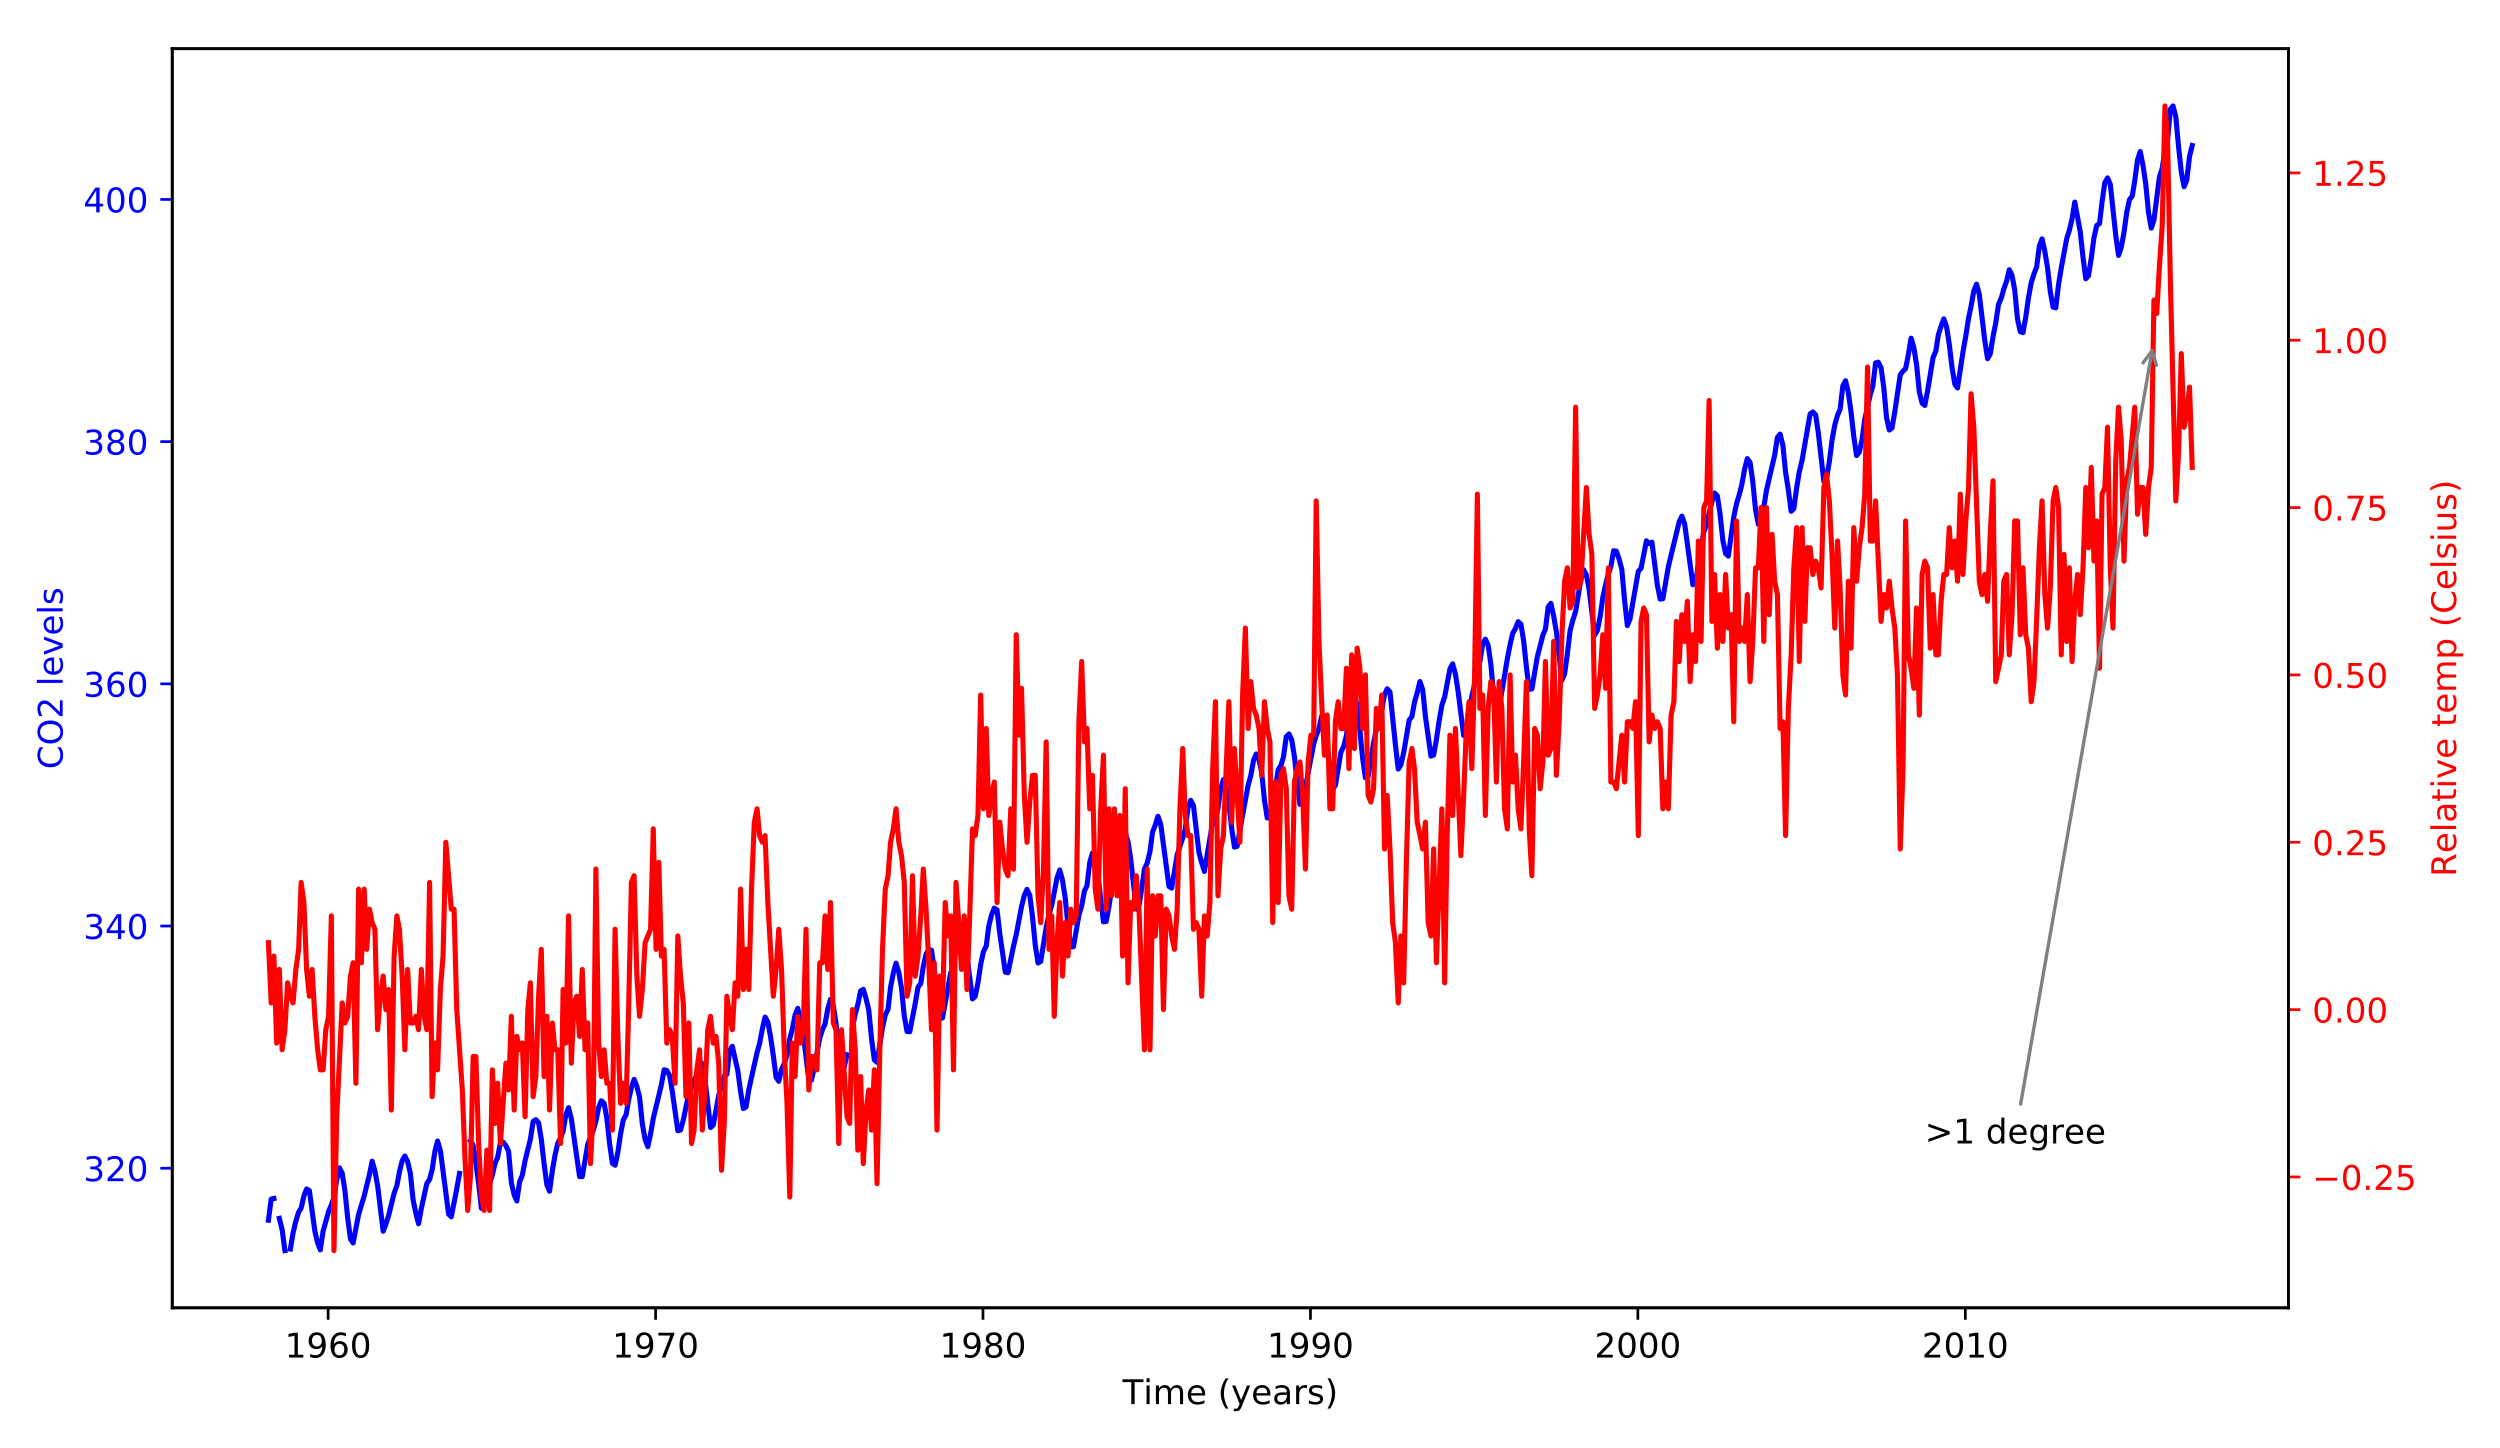 <?xml version="1.0" encoding="utf-8" standalone="no"?>
<!DOCTYPE svg PUBLIC "-//W3C//DTD SVG 1.1//EN"
  "http://www.w3.org/Graphics/SVG/1.1/DTD/svg11.dtd">
<!-- Created with matplotlib (http://matplotlib.org/) -->
<svg height="425.133pt" version="1.1" viewBox="0 0 734 425.133" width="734pt" xmlns="http://www.w3.org/2000/svg" xmlns:xlink="http://www.w3.org/1999/xlink">
 <defs>
  <style type="text/css">
*{stroke-linecap:butt;stroke-linejoin:round;}
  </style>
 </defs>
 <g id="figure_1">
  <g id="patch_1">
   <path d="M 0 425.133 
L 734 425.133 
L 734 0 
L 0 0 
z
" style="fill:#ffffff;"/>
  </g>
  <g id="axes_1">
   <g id="patch_2">
    <path d="M 50.566 383.977 
L 671.877 383.977 
L 671.877 14.3 
L 50.566 14.3 
z
" style="fill:#ffffff;"/>
   </g>
   <g id="matplotlib.axis_1">
    <g id="xtick_1">
     <g id="line2d_1">
      <defs>
       <path d="M 0 0 
L 0 3.5 
" id="m3e0a995fda" style="stroke:#000000;stroke-width:0.8;"/>
      </defs>
      <g>
       <use style="stroke:#000000;stroke-width:0.8;" x="96.336" xlink:href="#m3e0a995fda" y="383.977"/>
      </g>
     </g>
     <g id="text_1">
      <!-- 1960 -->
      <defs>
       <path d="M 12.406 8.297 
L 28.516 8.297 
L 28.516 63.922 
L 10.984 60.406 
L 10.984 69.391 
L 28.422 72.906 
L 38.281 72.906 
L 38.281 8.297 
L 54.391 8.297 
L 54.391 0 
L 12.406 0 
z
" id="DejaVuSans-31"/>
       <path d="M 10.984 1.516 
L 10.984 10.5 
Q 14.703 8.734 18.5 7.812 
Q 22.312 6.891 25.984 6.891 
Q 35.75 6.891 40.891 13.453 
Q 46.047 20.016 46.781 33.406 
Q 43.953 29.203 39.594 26.953 
Q 35.25 24.703 29.984 24.703 
Q 19.047 24.703 12.672 31.312 
Q 6.297 37.938 6.297 49.422 
Q 6.297 60.641 12.938 67.422 
Q 19.578 74.219 30.609 74.219 
Q 43.266 74.219 49.922 64.516 
Q 56.594 54.828 56.594 36.375 
Q 56.594 19.141 48.406 8.859 
Q 40.234 -1.422 26.422 -1.422 
Q 22.703 -1.422 18.891 -0.688 
Q 15.094 0.047 10.984 1.516 
z
M 30.609 32.422 
Q 37.25 32.422 41.125 36.953 
Q 45.016 41.5 45.016 49.422 
Q 45.016 57.281 41.125 61.844 
Q 37.25 66.406 30.609 66.406 
Q 23.969 66.406 20.094 61.844 
Q 16.219 57.281 16.219 49.422 
Q 16.219 41.5 20.094 36.953 
Q 23.969 32.422 30.609 32.422 
z
" id="DejaVuSans-39"/>
       <path d="M 33.016 40.375 
Q 26.375 40.375 22.484 35.828 
Q 18.609 31.297 18.609 23.391 
Q 18.609 15.531 22.484 10.953 
Q 26.375 6.391 33.016 6.391 
Q 39.656 6.391 43.531 10.953 
Q 47.406 15.531 47.406 23.391 
Q 47.406 31.297 43.531 35.828 
Q 39.656 40.375 33.016 40.375 
z
M 52.594 71.297 
L 52.594 62.312 
Q 48.875 64.062 45.094 64.984 
Q 41.312 65.922 37.594 65.922 
Q 27.828 65.922 22.672 59.328 
Q 17.531 52.734 16.797 39.406 
Q 19.672 43.656 24.016 45.922 
Q 28.375 48.188 33.594 48.188 
Q 44.578 48.188 50.953 41.516 
Q 57.328 34.859 57.328 23.391 
Q 57.328 12.156 50.688 5.359 
Q 44.047 -1.422 33.016 -1.422 
Q 20.359 -1.422 13.672 8.266 
Q 6.984 17.969 6.984 36.375 
Q 6.984 53.656 15.188 63.938 
Q 23.391 74.219 37.203 74.219 
Q 40.922 74.219 44.703 73.484 
Q 48.484 72.75 52.594 71.297 
z
" id="DejaVuSans-36"/>
       <path d="M 31.781 66.406 
Q 24.172 66.406 20.328 58.906 
Q 16.5 51.422 16.5 36.375 
Q 16.5 21.391 20.328 13.891 
Q 24.172 6.391 31.781 6.391 
Q 39.453 6.391 43.281 13.891 
Q 47.125 21.391 47.125 36.375 
Q 47.125 51.422 43.281 58.906 
Q 39.453 66.406 31.781 66.406 
z
M 31.781 74.219 
Q 44.047 74.219 50.516 64.516 
Q 56.984 54.828 56.984 36.375 
Q 56.984 17.969 50.516 8.266 
Q 44.047 -1.422 31.781 -1.422 
Q 19.531 -1.422 13.062 8.266 
Q 6.594 17.969 6.594 36.375 
Q 6.594 54.828 13.062 64.516 
Q 19.531 74.219 31.781 74.219 
z
" id="DejaVuSans-30"/>
      </defs>
      <g transform="translate(83.611 398.576)scale(0.1 -0.1)">
       <use xlink:href="#DejaVuSans-31"/>
       <use x="63.623" xlink:href="#DejaVuSans-39"/>
       <use x="127.246" xlink:href="#DejaVuSans-36"/>
       <use x="190.869" xlink:href="#DejaVuSans-30"/>
      </g>
     </g>
    </g>
    <g id="xtick_2">
     <g id="line2d_2">
      <g>
       <use style="stroke:#000000;stroke-width:0.8;" x="192.483" xlink:href="#m3e0a995fda" y="383.977"/>
      </g>
     </g>
     <g id="text_2">
      <!-- 1970 -->
      <defs>
       <path d="M 8.203 72.906 
L 55.078 72.906 
L 55.078 68.703 
L 28.609 0 
L 18.312 0 
L 43.219 64.594 
L 8.203 64.594 
z
" id="DejaVuSans-37"/>
      </defs>
      <g transform="translate(179.758 398.576)scale(0.1 -0.1)">
       <use xlink:href="#DejaVuSans-31"/>
       <use x="63.623" xlink:href="#DejaVuSans-39"/>
       <use x="127.246" xlink:href="#DejaVuSans-37"/>
       <use x="190.869" xlink:href="#DejaVuSans-30"/>
      </g>
     </g>
    </g>
    <g id="xtick_3">
     <g id="line2d_3">
      <g>
       <use style="stroke:#000000;stroke-width:0.8;" x="288.604" xlink:href="#m3e0a995fda" y="383.977"/>
      </g>
     </g>
     <g id="text_3">
      <!-- 1980 -->
      <defs>
       <path d="M 31.781 34.625 
Q 24.75 34.625 20.719 30.859 
Q 16.703 27.094 16.703 20.516 
Q 16.703 13.922 20.719 10.156 
Q 24.75 6.391 31.781 6.391 
Q 38.812 6.391 42.859 10.172 
Q 46.922 13.969 46.922 20.516 
Q 46.922 27.094 42.891 30.859 
Q 38.875 34.625 31.781 34.625 
z
M 21.922 38.812 
Q 15.578 40.375 12.031 44.719 
Q 8.5 49.078 8.5 55.328 
Q 8.5 64.062 14.719 69.141 
Q 20.953 74.219 31.781 74.219 
Q 42.672 74.219 48.875 69.141 
Q 55.078 64.062 55.078 55.328 
Q 55.078 49.078 51.531 44.719 
Q 48 40.375 41.703 38.812 
Q 48.828 37.156 52.797 32.312 
Q 56.781 27.484 56.781 20.516 
Q 56.781 9.906 50.312 4.234 
Q 43.844 -1.422 31.781 -1.422 
Q 19.734 -1.422 13.25 4.234 
Q 6.781 9.906 6.781 20.516 
Q 6.781 27.484 10.781 32.312 
Q 14.797 37.156 21.922 38.812 
z
M 18.312 54.391 
Q 18.312 48.734 21.844 45.562 
Q 25.391 42.391 31.781 42.391 
Q 38.141 42.391 41.719 45.562 
Q 45.312 48.734 45.312 54.391 
Q 45.312 60.062 41.719 63.234 
Q 38.141 66.406 31.781 66.406 
Q 25.391 66.406 21.844 63.234 
Q 18.312 60.062 18.312 54.391 
z
" id="DejaVuSans-38"/>
      </defs>
      <g transform="translate(275.879 398.576)scale(0.1 -0.1)">
       <use xlink:href="#DejaVuSans-31"/>
       <use x="63.623" xlink:href="#DejaVuSans-39"/>
       <use x="127.246" xlink:href="#DejaVuSans-38"/>
       <use x="190.869" xlink:href="#DejaVuSans-30"/>
      </g>
     </g>
    </g>
    <g id="xtick_4">
     <g id="line2d_4">
      <g>
       <use style="stroke:#000000;stroke-width:0.8;" x="384.751" xlink:href="#m3e0a995fda" y="383.977"/>
      </g>
     </g>
     <g id="text_4">
      <!-- 1990 -->
      <g transform="translate(372.026 398.576)scale(0.1 -0.1)">
       <use xlink:href="#DejaVuSans-31"/>
       <use x="63.623" xlink:href="#DejaVuSans-39"/>
       <use x="127.246" xlink:href="#DejaVuSans-39"/>
       <use x="190.869" xlink:href="#DejaVuSans-30"/>
      </g>
     </g>
    </g>
    <g id="xtick_5">
     <g id="line2d_5">
      <g>
       <use style="stroke:#000000;stroke-width:0.8;" x="480.872" xlink:href="#m3e0a995fda" y="383.977"/>
      </g>
     </g>
     <g id="text_5">
      <!-- 2000 -->
      <defs>
       <path d="M 19.188 8.297 
L 53.609 8.297 
L 53.609 0 
L 7.328 0 
L 7.328 8.297 
Q 12.938 14.109 22.625 23.891 
Q 32.328 33.688 34.812 36.531 
Q 39.547 41.844 41.422 45.531 
Q 43.312 49.219 43.312 52.781 
Q 43.312 58.594 39.234 62.25 
Q 35.156 65.922 28.609 65.922 
Q 23.969 65.922 18.812 64.312 
Q 13.672 62.703 7.812 59.422 
L 7.812 69.391 
Q 13.766 71.781 18.938 73 
Q 24.125 74.219 28.422 74.219 
Q 39.75 74.219 46.484 68.547 
Q 53.219 62.891 53.219 53.422 
Q 53.219 48.922 51.531 44.891 
Q 49.859 40.875 45.406 35.406 
Q 44.188 33.984 37.641 27.219 
Q 31.109 20.453 19.188 8.297 
z
" id="DejaVuSans-32"/>
      </defs>
      <g transform="translate(468.147 398.576)scale(0.1 -0.1)">
       <use xlink:href="#DejaVuSans-32"/>
       <use x="63.623" xlink:href="#DejaVuSans-30"/>
       <use x="127.246" xlink:href="#DejaVuSans-30"/>
       <use x="190.869" xlink:href="#DejaVuSans-30"/>
      </g>
     </g>
    </g>
    <g id="xtick_6">
     <g id="line2d_6">
      <g>
       <use style="stroke:#000000;stroke-width:0.8;" x="577.019" xlink:href="#m3e0a995fda" y="383.977"/>
      </g>
     </g>
     <g id="text_6">
      <!-- 2010 -->
      <g transform="translate(564.294 398.576)scale(0.1 -0.1)">
       <use xlink:href="#DejaVuSans-32"/>
       <use x="63.623" xlink:href="#DejaVuSans-30"/>
       <use x="127.246" xlink:href="#DejaVuSans-31"/>
       <use x="190.869" xlink:href="#DejaVuSans-30"/>
      </g>
     </g>
    </g>
    <g id="text_7">
     <!-- Time (years) -->
     <defs>
      <path d="M -0.297 72.906 
L 61.375 72.906 
L 61.375 64.594 
L 35.5 64.594 
L 35.5 0 
L 25.594 0 
L 25.594 64.594 
L -0.297 64.594 
z
" id="DejaVuSans-54"/>
      <path d="M 9.422 54.688 
L 18.406 54.688 
L 18.406 0 
L 9.422 0 
z
M 9.422 75.984 
L 18.406 75.984 
L 18.406 64.594 
L 9.422 64.594 
z
" id="DejaVuSans-69"/>
      <path d="M 52 44.188 
Q 55.375 50.25 60.062 53.125 
Q 64.75 56 71.094 56 
Q 79.641 56 84.281 50.016 
Q 88.922 44.047 88.922 33.016 
L 88.922 0 
L 79.891 0 
L 79.891 32.719 
Q 79.891 40.578 77.094 44.375 
Q 74.312 48.188 68.609 48.188 
Q 61.625 48.188 57.562 43.547 
Q 53.516 38.922 53.516 30.906 
L 53.516 0 
L 44.484 0 
L 44.484 32.719 
Q 44.484 40.625 41.703 44.406 
Q 38.922 48.188 33.109 48.188 
Q 26.219 48.188 22.156 43.531 
Q 18.109 38.875 18.109 30.906 
L 18.109 0 
L 9.078 0 
L 9.078 54.688 
L 18.109 54.688 
L 18.109 46.188 
Q 21.188 51.219 25.484 53.609 
Q 29.781 56 35.688 56 
Q 41.656 56 45.828 52.969 
Q 50 49.953 52 44.188 
z
" id="DejaVuSans-6d"/>
      <path d="M 56.203 29.594 
L 56.203 25.203 
L 14.891 25.203 
Q 15.484 15.922 20.484 11.062 
Q 25.484 6.203 34.422 6.203 
Q 39.594 6.203 44.453 7.469 
Q 49.312 8.734 54.109 11.281 
L 54.109 2.781 
Q 49.266 0.734 44.188 -0.344 
Q 39.109 -1.422 33.891 -1.422 
Q 20.797 -1.422 13.156 6.188 
Q 5.516 13.812 5.516 26.812 
Q 5.516 40.234 12.766 48.109 
Q 20.016 56 32.328 56 
Q 43.359 56 49.781 48.891 
Q 56.203 41.797 56.203 29.594 
z
M 47.219 32.234 
Q 47.125 39.594 43.094 43.984 
Q 39.062 48.391 32.422 48.391 
Q 24.906 48.391 20.391 44.141 
Q 15.875 39.891 15.188 32.172 
z
" id="DejaVuSans-65"/>
      <path id="DejaVuSans-20"/>
      <path d="M 31 75.875 
Q 24.469 64.656 21.281 53.656 
Q 18.109 42.672 18.109 31.391 
Q 18.109 20.125 21.312 9.062 
Q 24.516 -2 31 -13.188 
L 23.188 -13.188 
Q 15.875 -1.703 12.234 9.375 
Q 8.594 20.453 8.594 31.391 
Q 8.594 42.281 12.203 53.312 
Q 15.828 64.359 23.188 75.875 
z
" id="DejaVuSans-28"/>
      <path d="M 32.172 -5.078 
Q 28.375 -14.844 24.75 -17.812 
Q 21.141 -20.797 15.094 -20.797 
L 7.906 -20.797 
L 7.906 -13.281 
L 13.188 -13.281 
Q 16.891 -13.281 18.938 -11.516 
Q 21 -9.766 23.484 -3.219 
L 25.094 0.875 
L 2.984 54.688 
L 12.5 54.688 
L 29.594 11.922 
L 46.688 54.688 
L 56.203 54.688 
z
" id="DejaVuSans-79"/>
      <path d="M 34.281 27.484 
Q 23.391 27.484 19.188 25 
Q 14.984 22.516 14.984 16.5 
Q 14.984 11.719 18.141 8.906 
Q 21.297 6.109 26.703 6.109 
Q 34.188 6.109 38.703 11.406 
Q 43.219 16.703 43.219 25.484 
L 43.219 27.484 
z
M 52.203 31.203 
L 52.203 0 
L 43.219 0 
L 43.219 8.297 
Q 40.141 3.328 35.547 0.953 
Q 30.953 -1.422 24.312 -1.422 
Q 15.922 -1.422 10.953 3.297 
Q 6 8.016 6 15.922 
Q 6 25.141 12.172 29.828 
Q 18.359 34.516 30.609 34.516 
L 43.219 34.516 
L 43.219 35.406 
Q 43.219 41.609 39.141 45 
Q 35.062 48.391 27.688 48.391 
Q 23 48.391 18.547 47.266 
Q 14.109 46.141 10.016 43.891 
L 10.016 52.203 
Q 14.938 54.109 19.578 55.047 
Q 24.219 56 28.609 56 
Q 40.484 56 46.344 49.844 
Q 52.203 43.703 52.203 31.203 
z
" id="DejaVuSans-61"/>
      <path d="M 41.109 46.297 
Q 39.594 47.172 37.812 47.578 
Q 36.031 48 33.891 48 
Q 26.266 48 22.188 43.047 
Q 18.109 38.094 18.109 28.812 
L 18.109 0 
L 9.078 0 
L 9.078 54.688 
L 18.109 54.688 
L 18.109 46.188 
Q 20.953 51.172 25.484 53.578 
Q 30.031 56 36.531 56 
Q 37.453 56 38.578 55.875 
Q 39.703 55.766 41.062 55.516 
z
" id="DejaVuSans-72"/>
      <path d="M 44.281 53.078 
L 44.281 44.578 
Q 40.484 46.531 36.375 47.5 
Q 32.281 48.484 27.875 48.484 
Q 21.188 48.484 17.844 46.438 
Q 14.5 44.391 14.5 40.281 
Q 14.5 37.156 16.891 35.375 
Q 19.281 33.594 26.516 31.984 
L 29.594 31.297 
Q 39.156 29.25 43.188 25.516 
Q 47.219 21.781 47.219 15.094 
Q 47.219 7.469 41.188 3.016 
Q 35.156 -1.422 24.609 -1.422 
Q 20.219 -1.422 15.453 -0.562 
Q 10.688 0.297 5.422 2 
L 5.422 11.281 
Q 10.406 8.688 15.234 7.391 
Q 20.062 6.109 24.812 6.109 
Q 31.156 6.109 34.562 8.281 
Q 37.984 10.453 37.984 14.406 
Q 37.984 18.062 35.516 20.016 
Q 33.062 21.969 24.703 23.781 
L 21.578 24.516 
Q 13.234 26.266 9.516 29.906 
Q 5.812 33.547 5.812 39.891 
Q 5.812 47.609 11.281 51.797 
Q 16.75 56 26.812 56 
Q 31.781 56 36.172 55.266 
Q 40.578 54.547 44.281 53.078 
z
" id="DejaVuSans-73"/>
      <path d="M 8.016 75.875 
L 15.828 75.875 
Q 23.141 64.359 26.781 53.312 
Q 30.422 42.281 30.422 31.391 
Q 30.422 20.453 26.781 9.375 
Q 23.141 -1.703 15.828 -13.188 
L 8.016 -13.188 
Q 14.5 -2 17.703 9.062 
Q 20.906 20.125 20.906 31.391 
Q 20.906 42.672 17.703 53.656 
Q 14.5 64.656 8.016 75.875 
z
" id="DejaVuSans-29"/>
     </defs>
     <g transform="translate(329.583 412.254)scale(0.1 -0.1)">
      <use xlink:href="#DejaVuSans-54"/>
      <use x="61.037" xlink:href="#DejaVuSans-69"/>
      <use x="88.82" xlink:href="#DejaVuSans-6d"/>
      <use x="186.232" xlink:href="#DejaVuSans-65"/>
      <use x="247.756" xlink:href="#DejaVuSans-20"/>
      <use x="279.543" xlink:href="#DejaVuSans-28"/>
      <use x="318.557" xlink:href="#DejaVuSans-79"/>
      <use x="377.736" xlink:href="#DejaVuSans-65"/>
      <use x="439.26" xlink:href="#DejaVuSans-61"/>
      <use x="500.539" xlink:href="#DejaVuSans-72"/>
      <use x="541.652" xlink:href="#DejaVuSans-73"/>
      <use x="593.752" xlink:href="#DejaVuSans-29"/>
     </g>
    </g>
   </g>
   <g id="matplotlib.axis_2">
    <g id="ytick_1">
     <g id="line2d_7">
      <defs>
       <path d="M 0 0 
L -3.5 0 
" id="mf647e1d2e7" style="stroke:#0000ff;stroke-width:0.8;"/>
      </defs>
      <g>
       <use style="fill:#0000ff;stroke:#0000ff;stroke-width:0.8;" x="50.566" xlink:href="#mf647e1d2e7" y="342.996"/>
      </g>
     </g>
     <g id="text_8">
      <!-- 320 -->
      <defs>
       <path d="M 40.578 39.312 
Q 47.656 37.797 51.625 33 
Q 55.609 28.219 55.609 21.188 
Q 55.609 10.406 48.188 4.484 
Q 40.766 -1.422 27.094 -1.422 
Q 22.516 -1.422 17.656 -0.516 
Q 12.797 0.391 7.625 2.203 
L 7.625 11.719 
Q 11.719 9.328 16.594 8.109 
Q 21.484 6.891 26.812 6.891 
Q 36.078 6.891 40.938 10.547 
Q 45.797 14.203 45.797 21.188 
Q 45.797 27.641 41.281 31.266 
Q 36.766 34.906 28.719 34.906 
L 20.219 34.906 
L 20.219 43.016 
L 29.109 43.016 
Q 36.375 43.016 40.234 45.922 
Q 44.094 48.828 44.094 54.297 
Q 44.094 59.906 40.109 62.906 
Q 36.141 65.922 28.719 65.922 
Q 24.656 65.922 20.016 65.031 
Q 15.375 64.156 9.812 62.312 
L 9.812 71.094 
Q 15.438 72.656 20.344 73.438 
Q 25.25 74.219 29.594 74.219 
Q 40.828 74.219 47.359 69.109 
Q 53.906 64.016 53.906 55.328 
Q 53.906 49.266 50.438 45.094 
Q 46.969 40.922 40.578 39.312 
z
" id="DejaVuSans-33"/>
      </defs>
      <g style="fill:#0000ff;" transform="translate(24.478 346.795)scale(0.1 -0.1)">
       <use xlink:href="#DejaVuSans-33"/>
       <use x="63.623" xlink:href="#DejaVuSans-32"/>
       <use x="127.246" xlink:href="#DejaVuSans-30"/>
      </g>
     </g>
    </g>
    <g id="ytick_2">
     <g id="line2d_8">
      <g>
       <use style="fill:#0000ff;stroke:#0000ff;stroke-width:0.8;" x="50.566" xlink:href="#mf647e1d2e7" y="271.885"/>
      </g>
     </g>
     <g id="text_9">
      <!-- 340 -->
      <defs>
       <path d="M 37.797 64.312 
L 12.891 25.391 
L 37.797 25.391 
z
M 35.203 72.906 
L 47.609 72.906 
L 47.609 25.391 
L 58.016 25.391 
L 58.016 17.188 
L 47.609 17.188 
L 47.609 0 
L 37.797 0 
L 37.797 17.188 
L 4.891 17.188 
L 4.891 26.703 
z
" id="DejaVuSans-34"/>
      </defs>
      <g style="fill:#0000ff;" transform="translate(24.478 275.684)scale(0.1 -0.1)">
       <use xlink:href="#DejaVuSans-33"/>
       <use x="63.623" xlink:href="#DejaVuSans-34"/>
       <use x="127.246" xlink:href="#DejaVuSans-30"/>
      </g>
     </g>
    </g>
    <g id="ytick_3">
     <g id="line2d_9">
      <g>
       <use style="fill:#0000ff;stroke:#0000ff;stroke-width:0.8;" x="50.566" xlink:href="#mf647e1d2e7" y="200.774"/>
      </g>
     </g>
     <g id="text_10">
      <!-- 360 -->
      <g style="fill:#0000ff;" transform="translate(24.478 204.573)scale(0.1 -0.1)">
       <use xlink:href="#DejaVuSans-33"/>
       <use x="63.623" xlink:href="#DejaVuSans-36"/>
       <use x="127.246" xlink:href="#DejaVuSans-30"/>
      </g>
     </g>
    </g>
    <g id="ytick_4">
     <g id="line2d_10">
      <g>
       <use style="fill:#0000ff;stroke:#0000ff;stroke-width:0.8;" x="50.566" xlink:href="#mf647e1d2e7" y="129.663"/>
      </g>
     </g>
     <g id="text_11">
      <!-- 380 -->
      <g style="fill:#0000ff;" transform="translate(24.478 133.462)scale(0.1 -0.1)">
       <use xlink:href="#DejaVuSans-33"/>
       <use x="63.623" xlink:href="#DejaVuSans-38"/>
       <use x="127.246" xlink:href="#DejaVuSans-30"/>
      </g>
     </g>
    </g>
    <g id="ytick_5">
     <g id="line2d_11">
      <g>
       <use style="fill:#0000ff;stroke:#0000ff;stroke-width:0.8;" x="50.566" xlink:href="#mf647e1d2e7" y="58.552"/>
      </g>
     </g>
     <g id="text_12">
      <!-- 400 -->
      <g style="fill:#0000ff;" transform="translate(24.478 62.352)scale(0.1 -0.1)">
       <use xlink:href="#DejaVuSans-34"/>
       <use x="63.623" xlink:href="#DejaVuSans-30"/>
       <use x="127.246" xlink:href="#DejaVuSans-30"/>
      </g>
     </g>
    </g>
    <g id="text_13">
     <!-- CO2 levels -->
     <defs>
      <path d="M 64.406 67.281 
L 64.406 56.891 
Q 59.422 61.531 53.781 63.812 
Q 48.141 66.109 41.797 66.109 
Q 29.297 66.109 22.656 58.469 
Q 16.016 50.828 16.016 36.375 
Q 16.016 21.969 22.656 14.328 
Q 29.297 6.688 41.797 6.688 
Q 48.141 6.688 53.781 8.984 
Q 59.422 11.281 64.406 15.922 
L 64.406 5.609 
Q 59.234 2.094 53.438 0.328 
Q 47.656 -1.422 41.219 -1.422 
Q 24.656 -1.422 15.125 8.703 
Q 5.609 18.844 5.609 36.375 
Q 5.609 53.953 15.125 64.078 
Q 24.656 74.219 41.219 74.219 
Q 47.75 74.219 53.531 72.484 
Q 59.328 70.75 64.406 67.281 
z
" id="DejaVuSans-43"/>
      <path d="M 39.406 66.219 
Q 28.656 66.219 22.328 58.203 
Q 16.016 50.203 16.016 36.375 
Q 16.016 22.609 22.328 14.594 
Q 28.656 6.594 39.406 6.594 
Q 50.141 6.594 56.422 14.594 
Q 62.703 22.609 62.703 36.375 
Q 62.703 50.203 56.422 58.203 
Q 50.141 66.219 39.406 66.219 
z
M 39.406 74.219 
Q 54.734 74.219 63.906 63.938 
Q 73.094 53.656 73.094 36.375 
Q 73.094 19.141 63.906 8.859 
Q 54.734 -1.422 39.406 -1.422 
Q 24.031 -1.422 14.812 8.828 
Q 5.609 19.094 5.609 36.375 
Q 5.609 53.656 14.812 63.938 
Q 24.031 74.219 39.406 74.219 
z
" id="DejaVuSans-4f"/>
      <path d="M 9.422 75.984 
L 18.406 75.984 
L 18.406 0 
L 9.422 0 
z
" id="DejaVuSans-6c"/>
      <path d="M 2.984 54.688 
L 12.5 54.688 
L 29.594 8.797 
L 46.688 54.688 
L 56.203 54.688 
L 35.688 0 
L 23.484 0 
z
" id="DejaVuSans-76"/>
     </defs>
     <g style="fill:#0000ff;" transform="translate(18.398 225.832)rotate(-90)scale(0.1 -0.1)">
      <use xlink:href="#DejaVuSans-43"/>
      <use x="69.824" xlink:href="#DejaVuSans-4f"/>
      <use x="148.535" xlink:href="#DejaVuSans-32"/>
      <use x="212.158" xlink:href="#DejaVuSans-20"/>
      <use x="243.945" xlink:href="#DejaVuSans-6c"/>
      <use x="271.729" xlink:href="#DejaVuSans-65"/>
      <use x="333.252" xlink:href="#DejaVuSans-76"/>
      <use x="392.432" xlink:href="#DejaVuSans-65"/>
      <use x="453.955" xlink:href="#DejaVuSans-6c"/>
      <use x="481.738" xlink:href="#DejaVuSans-73"/>
     </g>
    </g>
   </g>
   <g id="line2d_12">
    <path clip-path="url(#p829fda5e05)" d="M 78.807 358.249 
L 79.623 352.063 
L 80.413 351.885 
M 82.018 357.716 
L 82.834 361.022 
L 83.65 367.174 
M 85.255 366.711 
L 86.045 361.947 
L 86.861 358.569 
L 87.677 355.867 
L 88.414 354.694 
L 89.23 351.103 
L 90.019 349.076 
L 90.835 349.574 
L 92.441 361.485 
L 93.257 364.898 
L 94.046 366.96 
L 94.862 361.485 
L 96.468 355.689 
L 97.284 353.769 
L 98.047 351.6 
L 98.863 346.48 
L 99.653 342.889 
L 100.468 344.454 
L 101.258 349.467 
L 102.074 357.538 
L 102.89 363.76 
L 103.679 364.934 
L 105.285 356.542 
L 106.917 351.174 
L 108.47 344.845 
L 109.259 340.934 
L 110.075 343.814 
L 110.865 348.08 
L 112.497 361.485 
L 113.286 359.422 
L 114.102 356.862 
L 115.708 350.32 
L 116.524 348.116 
L 117.261 344.134 
L 118.077 340.756 
L 118.866 339.405 
L 119.682 341.04 
L 120.472 344.489 
L 121.288 352.24 
L 122.104 356.294 
L 122.893 359.28 
L 123.709 354.765 
L 125.315 347.476 
L 126.13 346.267 
L 126.867 343.494 
L 127.683 338.054 
L 128.473 334.996 
L 129.289 337.769 
L 131.71 356.471 
L 132.5 357.254 
L 134.105 349.005 
L 134.921 344.525 
M 138.106 334.996 
L 138.922 336.276 
L 139.712 341.431 
L 140.528 347.618 
L 141.343 354.729 
L 142.133 354.409 
L 143.739 347.583 
L 144.554 344.987 
L 145.37 341.431 
L 146.107 339.831 
L 146.923 335.423 
L 147.713 335.316 
L 148.529 336.347 
L 149.318 338.054 
L 150.134 347.227 
L 150.95 350.783 
L 151.74 352.596 
L 152.556 347.014 
L 153.345 345.058 
L 154.161 340.791 
L 155.714 334.498 
L 156.53 329.236 
L 157.32 328.738 
L 158.136 329.663 
L 158.925 334.498 
L 159.741 341.68 
L 160.557 347.831 
L 161.347 349.751 
L 162.163 343.743 
L 162.952 339.156 
L 163.768 335.636 
L 164.584 334.107 
L 165.321 332.187 
L 166.137 327.28 
L 166.927 325.218 
L 167.742 328.454 
L 170.164 345.449 
L 170.954 345.449 
L 172.559 336.027 
L 174.191 331.796 
L 174.954 329.165 
L 175.77 325.147 
L 176.56 323.191 
L 177.376 323.938 
L 178.165 328.276 
L 178.981 335.778 
L 179.797 341.538 
L 180.587 342.107 
L 181.403 338.338 
L 182.192 332.898 
L 183.008 328.774 
L 183.824 327.28 
L 184.561 322.943 
L 185.377 319.316 
L 186.166 316.898 
L 186.982 318.96 
L 187.772 322.089 
L 188.588 329.947 
L 189.404 334.534 
L 190.193 336.667 
L 191.009 332.863 
L 191.799 328.383 
L 194.168 318.569 
L 194.984 314.089 
L 195.773 314.303 
L 196.589 315.76 
L 197.379 320.418 
L 199.011 331.974 
L 199.8 331.76 
L 200.616 328.845 
L 202.222 321.058 
L 203.775 317.467 
L 204.591 315.334 
L 205.38 311.28 
L 206.196 312.525 
L 206.986 316.898 
L 208.617 331.049 
L 209.407 330.303 
L 211.013 321.627 
L 212.644 315.867 
L 213.408 315.44 
L 214.224 308.436 
L 215.013 307.192 
L 216.619 314.374 
L 217.435 320.525 
L 218.251 325.467 
L 219.04 325.005 
L 219.856 319.885 
L 221.462 312.632 
L 222.278 309.005 
L 223.015 306.374 
L 223.83 302.107 
L 224.62 298.623 
L 225.436 300.08 
L 226.226 304.347 
L 227.042 309.894 
L 227.857 316.294 
L 228.647 317.467 
L 229.463 313.983 
L 230.253 312.276 
L 231.068 309.752 
L 231.884 304.916 
L 232.621 302.178 
L 233.437 298.018 
L 234.227 296.063 
L 235.832 303.636 
L 237.464 316.969 
L 238.254 317.112 
L 239.07 313.485 
L 240.675 304.845 
L 241.491 302.249 
L 242.228 300.685 
L 243.044 296.169 
L 243.834 293.432 
L 244.65 295.174 
L 245.439 300.4 
L 246.255 307.618 
L 247.071 312.774 
L 247.861 313.307 
L 248.677 309.68 
M 250.282 301.787 
L 251.098 297.663 
L 251.861 294.925 
L 252.677 290.943 
L 253.467 290.48 
L 254.283 293.218 
L 255.072 296.56 
L 255.888 305.023 
L 256.704 311.174 
L 257.494 311.885 
L 259.099 301.68 
L 259.915 297.983 
L 260.731 296.312 
L 261.468 289.84 
L 262.284 285.645 
L 263.074 282.801 
L 263.89 285.503 
L 264.679 290.089 
L 265.495 298.338 
L 266.311 302.854 
L 267.101 302.925 
L 268.706 294.64 
L 269.522 289.84 
L 270.338 288.774 
L 271.075 283.761 
L 271.891 280.098 
L 272.68 278.889 
L 273.496 278.961 
L 274.286 284.649 
L 275.918 299.014 
L 276.707 298.872 
L 278.313 290.018 
L 279.129 285.609 
L 279.945 283.654 
L 280.682 278.036 
L 281.498 275.618 
L 282.287 274.694 
L 283.103 274.516 
L 285.525 293.289 
L 286.314 292.543 
L 287.13 288.56 
L 287.92 283.227 
L 288.736 279.352 
L 289.552 277.787 
L 290.315 271.849 
L 291.131 268.578 
L 291.92 266.623 
L 292.736 267.156 
L 293.526 274.018 
L 295.158 285.432 
L 295.947 285.574 
L 297.553 277.858 
L 298.369 274.409 
L 299.922 266.161 
L 300.738 262.889 
L 301.527 261.112 
L 302.343 262.854 
L 303.133 269.112 
L 303.949 277.432 
L 304.765 282.729 
L 305.554 282.267 
L 307.16 272.312 
L 307.976 268.472 
L 308.792 265.734 
L 310.344 257.769 
L 311.134 255.423 
L 311.95 258.409 
L 312.74 263.636 
L 313.555 271.565 
L 314.371 278.001 
L 315.161 277.965 
L 316.767 268.685 
L 317.582 265.912 
L 318.398 261.574 
L 319.135 260.045 
L 319.951 253.218 
L 320.741 250.445 
L 321.557 251.867 
L 322.346 256.987 
L 323.978 270.641 
L 324.768 270.534 
L 325.584 266.232 
L 326.373 261.041 
L 327.189 257.307 
L 328.768 252.258 
M 330.374 244.756 
L 331.19 247.103 
L 331.98 252.223 
L 333.611 266.907 
L 334.401 265.947 
L 335.217 260.863 
L 336.006 255.174 
L 336.822 253.361 
L 337.638 249.983 
L 338.375 244.365 
L 339.191 242.232 
L 339.981 239.672 
L 340.797 242.09 
L 343.218 260.258 
L 344.008 260.756 
L 345.613 250.978 
L 347.245 246.001 
L 347.982 243.405 
L 348.798 237.147 
L 349.588 234.978 
L 350.404 236.578 
L 352.009 250.267 
L 352.825 253.325 
L 353.615 255.849 
L 355.22 246.214 
L 356.036 241.592 
L 356.852 240.845 
L 357.589 237.29 
L 358.405 231.672 
L 359.194 228.898 
L 360.01 230.89 
L 360.8 235.938 
L 361.616 243.156 
L 362.432 248.703 
L 363.221 248.454 
L 364.827 239.316 
L 366.459 230.498 
L 367.222 227.761 
L 368.038 223.21 
L 368.828 221.361 
L 369.644 223.103 
L 370.433 226.765 
L 371.249 234.907 
L 372.065 240.17 
L 372.855 239.423 
L 373.67 235.618 
L 374.46 231.316 
L 375.276 225.983 
L 376.092 224.703 
L 376.829 222.25 
L 377.645 216.276 
L 378.434 215.494 
L 379.25 217.236 
L 380.04 222.143 
L 380.856 229.894 
L 381.672 236.152 
L 382.461 235.441 
L 385.699 218.41 
L 386.436 215.956 
L 387.252 213.858 
L 388.041 210.303 
L 388.857 213.787 
L 389.647 219.121 
L 391.279 231.672 
L 392.068 230.57 
L 393.674 220.934 
L 394.49 219.121 
L 395.306 215.956 
L 396.043 210.623 
L 396.858 205.539 
L 397.648 203.867 
L 398.464 207.423 
L 399.254 214.321 
L 400.069 222.641 
L 400.885 228.33 
L 401.675 227.974 
L 403.281 218.125 
L 404.096 214.107 
L 405.676 208.383 
L 406.492 204.01 
L 407.281 202.232 
L 408.097 203.156 
L 409.703 218.765 
L 410.519 225.805 
L 411.308 224.525 
L 412.124 220.97 
L 413.73 211.441 
L 414.546 210.339 
L 415.282 206.214 
L 416.098 203.37 
L 416.888 200.099 
L 417.704 202.481 
L 418.494 210.267 
L 420.125 222.001 
L 420.915 221.681 
L 421.731 217.094 
L 422.52 211.761 
L 423.336 207.032 
L 424.152 204.614 
L 425.705 196.401 
L 426.495 194.907 
L 427.311 197.894 
L 428.1 202.979 
L 429.732 215.956 
L 430.522 214.747 
L 432.127 204.401 
L 434.496 194.267 
L 435.312 189.041 
L 436.102 187.654 
L 436.918 189.432 
L 437.707 194.943 
L 438.523 203.903 
L 439.339 207.281 
L 440.129 207.921 
L 441.734 198.356 
L 442.55 193.414 
L 443.366 189.254 
L 444.129 185.947 
L 444.945 184.525 
L 445.735 182.534 
L 446.551 183.281 
L 447.34 188.152 
L 448.156 195.867 
L 448.972 202.41 
L 449.762 202.267 
L 451.367 192.81 
L 452.999 186.445 
L 453.736 184.739 
L 454.552 178.196 
L 455.342 177.165 
L 456.157 180.899 
L 456.947 185.45 
L 458.579 199.743 
L 459.369 197.859 
L 460.184 191.921 
L 460.974 185.201 
L 461.79 182.072 
L 462.606 179.512 
L 464.159 169.983 
L 464.948 167.281 
L 465.764 168.81 
L 466.554 172.97 
L 468.186 186.481 
L 468.975 185.13 
L 469.791 181.147 
L 470.581 175.423 
L 471.397 171.69 
L 472.213 168.525 
L 472.95 166.356 
L 473.766 161.699 
L 474.555 161.805 
L 475.371 164.152 
L 476.161 167.174 
L 476.977 176.241 
L 477.793 183.672 
L 478.582 181.681 
L 481.004 167.743 
L 481.82 166.854 
L 483.399 158.783 
L 484.188 159.601 
L 485.004 159.174 
L 486.61 171.868 
L 487.426 175.885 
L 488.215 175.779 
L 489.821 166.392 
L 493.006 153.236 
L 493.795 151.53 
L 494.611 153.805 
L 497.033 171.69 
L 497.822 170.73 
L 498.638 166.072 
L 499.428 160.81 
L 500.244 156.223 
L 501.059 153.841 
L 502.612 147.37 
L 503.402 144.739 
L 504.218 145.592 
L 505.007 150.961 
L 505.823 158.641 
L 506.639 162.552 
L 507.429 163.263 
L 509.034 151.743 
L 509.85 147.868 
L 510.666 145.165 
L 511.403 142.285 
L 512.219 137.734 
L 513.009 134.641 
L 513.825 135.779 
L 514.614 141.396 
L 515.43 149.645 
L 516.246 153.948 
L 517.036 154.054 
L 518.641 143.921 
L 521.036 133.645 
L 521.852 128.419 
L 522.642 127.459 
L 523.458 130.765 
L 524.247 138.659 
L 525.063 143.85 
L 525.879 150.108 
L 526.669 149.361 
L 527.485 143.316 
L 528.274 138.517 
L 529.09 135.139 
L 531.459 121.521 
L 532.249 120.952 
L 533.065 121.805 
L 533.854 127.032 
L 535.486 141.396 
L 536.276 140.33 
L 537.092 135.53 
L 537.881 129.272 
L 538.697 124.757 
L 539.513 121.877 
L 540.25 120.17 
L 541.066 113.272 
L 541.856 111.779 
L 542.671 115.263 
L 543.461 120.917 
L 544.277 128.205 
L 545.093 133.752 
L 545.883 132.757 
L 546.698 129.13 
L 547.488 123.192 
L 549.12 115.797 
L 549.857 113.379 
L 550.673 106.552 
L 551.462 106.339 
L 552.278 107.974 
L 553.068 113.663 
L 553.884 122.588 
L 554.7 126.25 
L 555.489 125.681 
L 556.305 120.952 
L 557.911 110.037 
L 558.727 108.97 
L 559.49 108.223 
L 560.306 104.028 
L 561.096 99.299 
L 561.911 102.072 
L 562.701 107.05 
L 563.517 115.121 
L 564.333 118.357 
L 565.122 119.032 
L 565.938 114.765 
L 567.544 104.988 
L 568.36 103.068 
L 569.097 98.303 
L 569.913 95.708 
L 570.702 93.61 
L 571.518 95.957 
L 572.308 101.112 
L 573.124 107.939 
L 573.94 112.81 
L 574.729 113.912 
L 576.335 103.281 
L 577.151 98.694 
L 577.967 93.397 
L 578.704 89.948 
L 579.52 85.361 
L 580.309 83.441 
L 581.125 86.463 
L 582.731 99.974 
L 583.546 105.308 
L 584.336 103.921 
L 585.152 98.837 
L 585.942 94.854 
L 586.758 89.379 
L 587.573 87.494 
L 588.31 84.863 
L 589.126 82.552 
L 589.916 79.21 
L 590.732 80.846 
L 591.521 85.183 
L 592.337 93.646 
L 593.153 97.379 
L 593.943 97.663 
L 594.759 93.112 
L 595.548 87.494 
L 596.364 83.014 
L 597.18 80.383 
L 597.944 78.463 
L 598.759 72.134 
L 599.549 70.143 
L 600.365 73.806 
L 601.155 78.606 
L 601.971 85.61 
L 602.786 90.161 
L 603.576 90.374 
L 604.392 83.512 
L 605.182 78.677 
L 606.813 69.93 
L 607.55 67.69 
L 608.366 64.206 
L 609.156 59.335 
L 610.761 68.081 
L 611.577 75.619 
L 612.393 81.841 
L 613.183 80.952 
L 613.999 75.761 
L 614.788 69.788 
L 615.604 66.197 
L 616.42 65.628 
L 617.157 59.37 
L 617.973 53.646 
L 618.763 52.223 
L 619.579 54.108 
L 621.184 69.112 
L 622 74.979 
L 622.79 72.668 
L 623.606 68.223 
L 624.395 62.428 
L 625.211 58.623 
L 626.027 57.557 
L 626.764 53.077 
L 627.58 46.89 
L 628.37 44.472 
L 629.185 48.597 
L 629.975 53.895 
L 630.791 62.357 
L 631.607 66.979 
L 632.396 64.632 
L 634.002 51.975 
L 634.818 49.45 
L 635.634 43.903 
L 636.397 41.237 
L 637.213 32.064 
L 638.003 31.104 
L 638.819 34.268 
L 639.608 42.872 
L 640.424 50.481 
L 641.24 54.819 
L 642.03 52.899 
L 642.846 45.93 
L 643.635 42.73 
L 643.635 42.73 
" style="fill:none;stroke:#0000ff;stroke-linecap:square;stroke-width:1.5;"/>
   </g>
   <g id="patch_3">
    <path d="M 50.566 383.977 
L 50.566 14.3 
" style="fill:none;stroke:#000000;stroke-linecap:square;stroke-linejoin:miter;stroke-width:0.8;"/>
   </g>
   <g id="patch_4">
    <path d="M 671.877 383.977 
L 671.877 14.3 
" style="fill:none;stroke:#000000;stroke-linecap:square;stroke-linejoin:miter;stroke-width:0.8;"/>
   </g>
   <g id="patch_5">
    <path d="M 50.566 383.977 
L 671.877 383.977 
" style="fill:none;stroke:#000000;stroke-linecap:square;stroke-linejoin:miter;stroke-width:0.8;"/>
   </g>
   <g id="patch_6">
    <path d="M 50.566 14.3 
L 671.877 14.3 
" style="fill:none;stroke:#000000;stroke-linecap:square;stroke-linejoin:miter;stroke-width:0.8;"/>
   </g>
  </g>
  <g id="axes_2">
   <g id="matplotlib.axis_3">
    <g id="ytick_6">
     <g id="line2d_13">
      <defs>
       <path d="M 0 0 
L 3.5 0 
" id="m074b538cc1" style="stroke:#ff0000;stroke-width:0.8;"/>
      </defs>
      <g>
       <use style="fill:#ff0000;stroke:#ff0000;stroke-width:0.8;" x="671.877" xlink:href="#m074b538cc1" y="345.555"/>
      </g>
     </g>
     <g id="text_14">
      <!-- −0.25 -->
      <defs>
       <path d="M 10.594 35.5 
L 73.188 35.5 
L 73.188 27.203 
L 10.594 27.203 
z
" id="DejaVuSans-2212"/>
       <path d="M 10.688 12.406 
L 21 12.406 
L 21 0 
L 10.688 0 
z
" id="DejaVuSans-2e"/>
       <path d="M 10.797 72.906 
L 49.516 72.906 
L 49.516 64.594 
L 19.828 64.594 
L 19.828 46.734 
Q 21.969 47.469 24.109 47.828 
Q 26.266 48.188 28.422 48.188 
Q 40.625 48.188 47.75 41.5 
Q 54.891 34.812 54.891 23.391 
Q 54.891 11.625 47.562 5.094 
Q 40.234 -1.422 26.906 -1.422 
Q 22.312 -1.422 17.547 -0.641 
Q 12.797 0.141 7.719 1.703 
L 7.719 11.625 
Q 12.109 9.234 16.797 8.062 
Q 21.484 6.891 26.703 6.891 
Q 35.156 6.891 40.078 11.328 
Q 45.016 15.766 45.016 23.391 
Q 45.016 31 40.078 35.438 
Q 35.156 39.891 26.703 39.891 
Q 22.75 39.891 18.812 39.016 
Q 14.891 38.141 10.797 36.281 
z
" id="DejaVuSans-35"/>
      </defs>
      <g style="fill:#ff0000;" transform="translate(678.877 349.354)scale(0.1 -0.1)">
       <use xlink:href="#DejaVuSans-2212"/>
       <use x="83.789" xlink:href="#DejaVuSans-30"/>
       <use x="147.412" xlink:href="#DejaVuSans-2e"/>
       <use x="179.199" xlink:href="#DejaVuSans-32"/>
       <use x="242.822" xlink:href="#DejaVuSans-35"/>
      </g>
     </g>
    </g>
    <g id="ytick_7">
     <g id="line2d_14">
      <g>
       <use style="fill:#ff0000;stroke:#ff0000;stroke-width:0.8;" x="671.877" xlink:href="#m074b538cc1" y="296.422"/>
      </g>
     </g>
     <g id="text_15">
      <!-- 0.00 -->
      <g style="fill:#ff0000;" transform="translate(678.877 300.221)scale(0.1 -0.1)">
       <use xlink:href="#DejaVuSans-30"/>
       <use x="63.623" xlink:href="#DejaVuSans-2e"/>
       <use x="95.41" xlink:href="#DejaVuSans-30"/>
       <use x="159.033" xlink:href="#DejaVuSans-30"/>
      </g>
     </g>
    </g>
    <g id="ytick_8">
     <g id="line2d_15">
      <g>
       <use style="fill:#ff0000;stroke:#ff0000;stroke-width:0.8;" x="671.877" xlink:href="#m074b538cc1" y="247.289"/>
      </g>
     </g>
     <g id="text_16">
      <!-- 0.25 -->
      <g style="fill:#ff0000;" transform="translate(678.877 251.088)scale(0.1 -0.1)">
       <use xlink:href="#DejaVuSans-30"/>
       <use x="63.623" xlink:href="#DejaVuSans-2e"/>
       <use x="95.41" xlink:href="#DejaVuSans-32"/>
       <use x="159.033" xlink:href="#DejaVuSans-35"/>
      </g>
     </g>
    </g>
    <g id="ytick_9">
     <g id="line2d_16">
      <g>
       <use style="fill:#ff0000;stroke:#ff0000;stroke-width:0.8;" x="671.877" xlink:href="#m074b538cc1" y="198.156"/>
      </g>
     </g>
     <g id="text_17">
      <!-- 0.50 -->
      <g style="fill:#ff0000;" transform="translate(678.877 201.955)scale(0.1 -0.1)">
       <use xlink:href="#DejaVuSans-30"/>
       <use x="63.623" xlink:href="#DejaVuSans-2e"/>
       <use x="95.41" xlink:href="#DejaVuSans-35"/>
       <use x="159.033" xlink:href="#DejaVuSans-30"/>
      </g>
     </g>
    </g>
    <g id="ytick_10">
     <g id="line2d_17">
      <g>
       <use style="fill:#ff0000;stroke:#ff0000;stroke-width:0.8;" x="671.877" xlink:href="#m074b538cc1" y="149.023"/>
      </g>
     </g>
     <g id="text_18">
      <!-- 0.75 -->
      <g style="fill:#ff0000;" transform="translate(678.877 152.822)scale(0.1 -0.1)">
       <use xlink:href="#DejaVuSans-30"/>
       <use x="63.623" xlink:href="#DejaVuSans-2e"/>
       <use x="95.41" xlink:href="#DejaVuSans-37"/>
       <use x="159.033" xlink:href="#DejaVuSans-35"/>
      </g>
     </g>
    </g>
    <g id="ytick_11">
     <g id="line2d_18">
      <g>
       <use style="fill:#ff0000;stroke:#ff0000;stroke-width:0.8;" x="671.877" xlink:href="#m074b538cc1" y="99.89"/>
      </g>
     </g>
     <g id="text_19">
      <!-- 1.00 -->
      <g style="fill:#ff0000;" transform="translate(678.877 103.689)scale(0.1 -0.1)">
       <use xlink:href="#DejaVuSans-31"/>
       <use x="63.623" xlink:href="#DejaVuSans-2e"/>
       <use x="95.41" xlink:href="#DejaVuSans-30"/>
       <use x="159.033" xlink:href="#DejaVuSans-30"/>
      </g>
     </g>
    </g>
    <g id="ytick_12">
     <g id="line2d_19">
      <g>
       <use style="fill:#ff0000;stroke:#ff0000;stroke-width:0.8;" x="671.877" xlink:href="#m074b538cc1" y="50.757"/>
      </g>
     </g>
     <g id="text_20">
      <!-- 1.25 -->
      <g style="fill:#ff0000;" transform="translate(678.877 54.556)scale(0.1 -0.1)">
       <use xlink:href="#DejaVuSans-31"/>
       <use x="63.623" xlink:href="#DejaVuSans-2e"/>
       <use x="95.41" xlink:href="#DejaVuSans-32"/>
       <use x="159.033" xlink:href="#DejaVuSans-35"/>
      </g>
     </g>
    </g>
    <g id="text_21">
     <!-- Relative temp (Celsius) -->
     <defs>
      <path d="M 44.391 34.188 
Q 47.562 33.109 50.562 29.594 
Q 53.562 26.078 56.594 19.922 
L 66.609 0 
L 56 0 
L 46.688 18.703 
Q 43.062 26.031 39.672 28.422 
Q 36.281 30.812 30.422 30.812 
L 19.672 30.812 
L 19.672 0 
L 9.812 0 
L 9.812 72.906 
L 32.078 72.906 
Q 44.578 72.906 50.734 67.672 
Q 56.891 62.453 56.891 51.906 
Q 56.891 45.016 53.688 40.469 
Q 50.484 35.938 44.391 34.188 
z
M 19.672 64.797 
L 19.672 38.922 
L 32.078 38.922 
Q 39.203 38.922 42.844 42.219 
Q 46.484 45.516 46.484 51.906 
Q 46.484 58.297 42.844 61.547 
Q 39.203 64.797 32.078 64.797 
z
" id="DejaVuSans-52"/>
      <path d="M 18.312 70.219 
L 18.312 54.688 
L 36.812 54.688 
L 36.812 47.703 
L 18.312 47.703 
L 18.312 18.016 
Q 18.312 11.328 20.141 9.422 
Q 21.969 7.516 27.594 7.516 
L 36.812 7.516 
L 36.812 0 
L 27.594 0 
Q 17.188 0 13.234 3.875 
Q 9.281 7.766 9.281 18.016 
L 9.281 47.703 
L 2.688 47.703 
L 2.688 54.688 
L 9.281 54.688 
L 9.281 70.219 
z
" id="DejaVuSans-74"/>
      <path d="M 18.109 8.203 
L 18.109 -20.797 
L 9.078 -20.797 
L 9.078 54.688 
L 18.109 54.688 
L 18.109 46.391 
Q 20.953 51.266 25.266 53.625 
Q 29.594 56 35.594 56 
Q 45.562 56 51.781 48.094 
Q 58.016 40.188 58.016 27.297 
Q 58.016 14.406 51.781 6.484 
Q 45.562 -1.422 35.594 -1.422 
Q 29.594 -1.422 25.266 0.953 
Q 20.953 3.328 18.109 8.203 
z
M 48.688 27.297 
Q 48.688 37.203 44.609 42.844 
Q 40.531 48.484 33.406 48.484 
Q 26.266 48.484 22.188 42.844 
Q 18.109 37.203 18.109 27.297 
Q 18.109 17.391 22.188 11.75 
Q 26.266 6.109 33.406 6.109 
Q 40.531 6.109 44.609 11.75 
Q 48.688 17.391 48.688 27.297 
z
" id="DejaVuSans-70"/>
      <path d="M 8.5 21.578 
L 8.5 54.688 
L 17.484 54.688 
L 17.484 21.922 
Q 17.484 14.156 20.5 10.266 
Q 23.531 6.391 29.594 6.391 
Q 36.859 6.391 41.078 11.031 
Q 45.312 15.672 45.312 23.688 
L 45.312 54.688 
L 54.297 54.688 
L 54.297 0 
L 45.312 0 
L 45.312 8.406 
Q 42.047 3.422 37.719 1 
Q 33.406 -1.422 27.688 -1.422 
Q 18.266 -1.422 13.375 4.438 
Q 8.5 10.297 8.5 21.578 
z
M 31.109 56 
z
" id="DejaVuSans-75"/>
     </defs>
     <g style="fill:#ff0000;" transform="translate(721.12 257.41)rotate(-90)scale(0.1 -0.1)">
      <use xlink:href="#DejaVuSans-52"/>
      <use x="69.42" xlink:href="#DejaVuSans-65"/>
      <use x="130.943" xlink:href="#DejaVuSans-6c"/>
      <use x="158.727" xlink:href="#DejaVuSans-61"/>
      <use x="220.006" xlink:href="#DejaVuSans-74"/>
      <use x="259.215" xlink:href="#DejaVuSans-69"/>
      <use x="286.998" xlink:href="#DejaVuSans-76"/>
      <use x="346.178" xlink:href="#DejaVuSans-65"/>
      <use x="407.701" xlink:href="#DejaVuSans-20"/>
      <use x="439.488" xlink:href="#DejaVuSans-74"/>
      <use x="478.697" xlink:href="#DejaVuSans-65"/>
      <use x="540.221" xlink:href="#DejaVuSans-6d"/>
      <use x="637.633" xlink:href="#DejaVuSans-70"/>
      <use x="701.109" xlink:href="#DejaVuSans-20"/>
      <use x="732.896" xlink:href="#DejaVuSans-28"/>
      <use x="771.91" xlink:href="#DejaVuSans-43"/>
      <use x="841.734" xlink:href="#DejaVuSans-65"/>
      <use x="903.258" xlink:href="#DejaVuSans-6c"/>
      <use x="931.041" xlink:href="#DejaVuSans-73"/>
      <use x="983.141" xlink:href="#DejaVuSans-69"/>
      <use x="1010.924" xlink:href="#DejaVuSans-75"/>
      <use x="1074.303" xlink:href="#DejaVuSans-73"/>
      <use x="1126.402" xlink:href="#DejaVuSans-29"/>
     </g>
    </g>
   </g>
   <g id="line2d_20">
    <path clip-path="url(#p829fda5e05)" d="M 78.807 276.769 
L 79.623 294.457 
L 80.413 280.699 
L 81.228 306.249 
L 82.018 284.63 
L 82.834 308.214 
L 83.65 302.318 
L 84.44 288.561 
L 85.255 292.491 
L 86.045 294.457 
L 86.861 284.63 
L 87.677 278.734 
L 88.414 259.081 
L 89.23 264.977 
L 90.019 284.63 
L 90.835 292.491 
L 91.625 284.63 
L 92.441 298.387 
L 93.257 308.214 
L 94.046 314.11 
L 94.862 314.11 
L 95.652 302.318 
L 96.468 298.387 
L 97.284 268.907 
L 98.047 367.174 
L 98.863 327.867 
L 100.468 294.457 
L 101.258 300.353 
L 102.074 298.387 
L 102.89 286.595 
L 103.679 282.665 
L 104.495 318.041 
L 105.285 261.046 
L 106.101 282.665 
L 106.917 261.046 
L 107.654 278.734 
L 108.47 266.942 
L 109.259 270.873 
L 110.075 272.838 
L 110.865 302.318 
L 111.681 292.491 
L 112.497 286.595 
L 113.286 296.422 
L 114.102 290.526 
L 114.892 325.902 
L 115.708 280.699 
L 116.524 268.907 
L 117.261 272.838 
L 118.077 286.595 
L 118.866 308.214 
L 119.682 284.63 
L 120.472 300.353 
L 121.288 300.353 
L 122.104 298.387 
L 122.893 302.318 
L 123.709 284.63 
L 124.499 298.387 
L 125.315 302.318 
L 126.13 259.081 
L 126.867 321.971 
L 127.683 306.249 
L 128.473 314.11 
L 129.289 290.526 
L 130.078 280.699 
L 130.894 247.289 
L 132.5 266.942 
L 133.316 266.942 
L 134.105 296.422 
L 135.737 320.006 
L 136.501 339.659 
L 137.316 355.382 
L 138.106 345.555 
L 138.922 310.179 
L 139.712 310.179 
L 140.528 335.728 
L 141.343 351.451 
L 142.133 355.382 
L 142.949 337.694 
L 143.739 355.382 
L 144.554 314.11 
L 145.37 329.832 
L 146.107 318.041 
L 146.923 335.728 
L 148.529 312.145 
L 149.318 320.006 
L 150.134 298.387 
L 150.95 325.902 
L 151.74 304.283 
L 152.556 308.214 
L 153.345 306.249 
L 154.161 327.867 
L 154.977 296.422 
L 155.714 288.561 
L 156.53 321.971 
L 157.32 316.075 
L 158.136 292.491 
L 158.925 278.734 
L 159.741 316.075 
L 160.557 298.387 
L 161.347 325.902 
L 162.163 300.353 
L 162.952 308.214 
L 163.768 308.214 
L 164.584 335.728 
L 165.321 290.526 
L 166.137 306.249 
L 166.927 268.907 
L 167.742 312.145 
L 168.532 294.457 
L 169.348 292.491 
L 170.164 304.283 
L 170.954 284.63 
L 171.769 308.214 
L 172.559 300.353 
L 173.375 341.624 
L 174.191 325.902 
L 174.954 255.15 
L 175.77 306.249 
L 176.56 316.075 
L 177.376 308.214 
L 178.165 318.041 
L 178.981 318.041 
L 179.797 331.798 
L 180.587 272.838 
L 181.403 304.283 
L 182.192 323.936 
L 183.008 318.041 
L 183.824 323.936 
L 184.561 296.422 
L 185.377 259.081 
L 186.166 257.116 
L 186.982 286.595 
L 187.772 298.387 
L 188.588 290.526 
L 189.404 276.769 
L 191.009 272.838 
L 191.799 243.358 
L 192.615 278.734 
L 193.431 253.185 
L 194.168 280.699 
L 194.984 278.734 
L 195.773 306.249 
L 196.589 302.318 
L 197.379 304.283 
L 198.195 318.041 
L 199.011 274.803 
L 199.8 286.595 
L 200.616 294.457 
L 201.406 321.971 
L 202.222 300.353 
L 203.038 335.728 
L 203.775 331.798 
L 204.591 314.11 
L 205.38 308.214 
L 206.196 331.798 
L 206.986 320.006 
L 207.802 302.318 
L 208.617 298.387 
L 209.407 306.249 
L 210.223 304.283 
L 211.013 312.145 
L 211.829 343.59 
L 212.644 329.832 
L 213.408 292.491 
L 214.224 298.387 
L 215.013 302.318 
L 215.829 288.561 
L 216.619 292.491 
L 217.435 261.046 
L 218.251 290.526 
L 219.04 278.734 
L 219.856 290.526 
L 220.646 261.046 
L 221.462 241.393 
L 222.278 237.462 
L 223.015 245.324 
L 223.83 247.289 
L 224.62 245.324 
L 225.436 264.977 
L 227.042 292.491 
L 227.857 284.63 
L 228.647 272.838 
L 229.463 284.63 
L 230.253 308.214 
L 231.068 323.936 
L 231.884 351.451 
L 232.621 306.249 
L 233.437 316.075 
L 234.227 298.387 
L 235.043 306.249 
L 235.832 302.318 
L 236.648 272.838 
L 237.464 320.006 
L 238.254 310.179 
L 239.07 310.179 
L 239.859 314.11 
L 240.675 282.665 
L 241.491 282.665 
L 242.228 268.907 
L 243.044 284.63 
L 243.834 264.977 
L 244.65 300.353 
L 245.439 302.318 
L 246.255 335.728 
L 247.071 302.318 
L 248.677 327.867 
L 249.466 329.832 
L 250.282 296.422 
L 251.098 308.214 
L 251.861 337.694 
L 252.677 316.075 
L 253.467 341.624 
L 254.283 325.902 
L 255.072 320.006 
L 255.888 331.798 
L 256.704 314.11 
L 257.494 347.52 
L 258.31 308.214 
L 259.099 278.734 
L 259.915 261.046 
L 260.731 257.116 
L 261.468 247.289 
L 262.284 243.358 
L 263.074 237.462 
L 263.89 247.289 
L 264.679 251.22 
L 265.495 259.081 
L 266.311 292.491 
L 267.101 288.561 
L 267.917 257.116 
L 268.706 286.595 
L 269.522 280.699 
L 270.338 268.907 
L 271.075 255.15 
L 271.891 266.942 
L 272.68 282.665 
L 273.496 302.318 
L 274.286 282.665 
L 275.102 331.798 
L 275.918 286.595 
L 276.707 296.422 
L 277.523 264.977 
L 278.313 274.803 
L 279.129 268.907 
L 279.945 314.11 
L 280.682 259.081 
L 281.498 270.873 
L 282.287 284.63 
L 283.103 268.907 
L 283.893 290.526 
L 284.709 268.907 
L 285.525 243.358 
L 286.314 245.324 
L 287.13 239.428 
L 287.92 204.052 
L 288.736 237.462 
L 289.552 213.878 
L 290.315 239.428 
L 291.131 233.532 
L 291.92 229.601 
L 292.736 264.977 
L 293.526 241.393 
L 294.342 249.254 
L 295.158 255.15 
L 295.947 257.116 
L 296.763 237.462 
L 297.553 255.15 
L 298.369 186.364 
L 299.185 215.844 
L 299.922 202.087 
L 300.738 233.532 
L 301.527 247.289 
L 302.343 235.497 
L 303.133 227.636 
L 303.949 227.636 
L 304.765 263.012 
L 305.554 270.873 
L 306.37 255.15 
L 307.16 217.809 
L 307.976 278.734 
L 308.792 268.907 
L 309.529 298.387 
L 310.344 276.769 
L 311.134 264.977 
L 311.95 286.595 
L 312.74 270.873 
L 313.555 280.699 
L 314.371 266.942 
L 315.161 270.873 
L 315.977 268.907 
L 316.767 211.913 
L 317.582 194.225 
L 318.398 217.809 
L 319.135 213.878 
L 319.951 237.462 
L 320.741 227.636 
L 321.557 261.046 
L 322.346 266.942 
L 323.162 237.462 
L 323.978 221.74 
L 324.768 266.942 
L 325.584 237.462 
L 326.373 263.012 
L 327.189 237.462 
L 328.005 263.012 
L 328.768 239.428 
L 329.584 280.699 
L 330.374 231.566 
L 331.19 288.561 
L 331.98 264.977 
L 332.795 266.942 
L 333.611 257.116 
L 334.401 266.942 
L 336.006 308.214 
L 336.822 255.15 
L 337.638 308.214 
L 338.375 263.012 
L 339.191 274.803 
L 339.981 263.012 
L 340.797 263.012 
L 341.586 296.422 
L 342.402 266.942 
L 343.218 268.907 
L 344.008 274.803 
L 344.824 278.734 
L 345.613 266.942 
L 346.429 237.462 
L 347.245 219.774 
L 347.982 239.428 
L 348.798 245.324 
L 349.588 245.324 
L 350.404 272.838 
L 351.193 270.873 
L 352.009 272.838 
L 352.825 292.491 
L 353.615 268.907 
L 354.431 274.803 
L 355.22 264.977 
L 356.036 225.67 
L 356.852 206.017 
L 357.589 263.012 
L 358.405 249.254 
L 359.194 245.324 
L 360.8 206.017 
L 361.616 241.393 
L 362.432 219.774 
L 364.037 247.289 
L 364.827 204.052 
L 365.643 184.399 
L 366.459 213.878 
L 367.222 200.121 
L 368.038 207.982 
L 368.828 209.948 
L 369.644 213.878 
L 370.433 227.636 
L 371.249 206.017 
L 372.065 213.878 
L 372.855 217.809 
L 373.67 270.873 
L 374.46 229.601 
L 375.276 264.977 
L 376.092 227.636 
L 376.829 225.67 
L 377.645 231.566 
L 378.434 263.012 
L 379.25 266.942 
L 380.04 229.601 
L 380.856 225.67 
L 381.672 223.705 
L 382.461 233.532 
L 383.277 255.15 
L 384.067 223.705 
L 384.883 215.844 
L 385.699 215.844 
L 386.436 147.058 
L 387.252 188.329 
L 388.041 206.017 
L 388.857 221.74 
L 389.647 209.948 
L 390.463 237.462 
L 391.279 237.462 
L 392.068 211.913 
L 392.884 206.017 
L 393.674 213.878 
L 394.49 213.878 
L 395.306 196.191 
L 396.043 225.67 
L 396.858 192.26 
L 397.648 219.774 
L 398.464 190.295 
L 399.254 196.191 
L 400.069 213.878 
L 400.885 198.156 
L 401.675 233.532 
L 402.491 235.497 
L 403.281 231.566 
L 404.096 207.982 
L 404.912 213.878 
L 405.676 204.052 
L 406.492 249.254 
L 407.281 233.532 
L 408.097 249.254 
L 408.887 270.873 
L 409.703 276.769 
L 410.519 294.457 
L 411.308 274.803 
L 412.124 288.561 
L 412.914 253.185 
L 413.73 223.705 
L 414.546 219.774 
L 415.282 225.67 
L 416.098 241.393 
L 417.704 249.254 
L 418.494 241.393 
L 419.309 270.873 
L 420.125 274.803 
L 420.915 249.254 
L 421.731 282.665 
L 423.336 237.462 
L 424.152 288.561 
L 424.889 245.324 
L 425.705 215.844 
L 426.495 239.428 
L 427.311 213.878 
L 428.916 251.22 
L 429.732 233.532 
L 430.522 213.878 
L 431.338 206.017 
L 432.127 225.67 
L 432.943 198.156 
L 433.759 145.092 
L 434.496 207.982 
L 435.312 204.052 
L 436.102 239.428 
L 436.918 207.982 
L 437.707 200.121 
L 438.523 202.087 
L 439.339 229.601 
L 440.129 200.121 
L 440.945 207.982 
L 441.734 237.462 
L 442.55 243.358 
L 443.366 198.156 
L 444.129 229.601 
L 444.945 221.74 
L 445.735 237.462 
L 446.551 243.358 
L 447.34 223.705 
L 448.156 200.121 
L 448.972 243.358 
L 449.762 257.116 
L 450.578 213.878 
L 451.367 215.844 
L 452.183 231.566 
L 452.999 223.705 
L 453.736 194.225 
L 454.552 221.74 
L 455.342 219.774 
L 456.157 188.329 
L 456.947 227.636 
L 457.763 211.913 
L 458.579 186.364 
L 459.369 170.641 
L 460.184 166.711 
L 460.974 178.503 
L 461.79 176.537 
L 462.606 119.543 
L 463.343 172.607 
L 464.159 170.641 
L 465.764 143.127 
L 466.554 156.884 
L 467.37 162.78 
L 468.186 207.982 
L 468.975 204.052 
L 469.791 198.156 
L 470.581 186.364 
L 471.397 202.087 
L 472.213 166.711 
L 472.95 229.601 
L 473.766 229.601 
L 474.555 231.566 
L 476.161 215.844 
L 476.977 229.601 
L 477.793 211.913 
L 478.582 211.913 
L 479.398 213.878 
L 480.188 206.017 
L 481.004 245.324 
L 481.82 182.433 
L 482.583 178.503 
L 483.399 180.468 
L 484.188 217.809 
L 485.004 209.948 
L 485.794 213.878 
L 486.61 211.913 
L 487.426 213.878 
L 488.215 237.462 
L 489.031 229.601 
L 489.821 237.462 
L 490.637 209.948 
L 491.453 206.017 
L 492.19 182.433 
L 493.006 194.225 
L 493.795 180.468 
L 494.611 188.329 
L 495.401 176.537 
L 496.217 200.121 
L 497.033 186.364 
L 497.822 194.225 
L 498.638 158.849 
L 499.428 188.329 
L 500.244 149.023 
L 501.059 147.058 
L 501.796 117.578 
L 502.612 182.433 
L 503.402 168.676 
L 504.218 190.295 
L 505.007 174.572 
L 505.823 188.329 
L 506.639 168.676 
L 507.429 184.399 
L 508.245 180.468 
L 509.034 211.913 
L 509.85 152.953 
L 510.666 188.329 
L 511.403 184.399 
L 512.219 188.329 
L 513.009 174.572 
L 513.825 200.121 
L 514.614 188.329 
L 515.43 166.711 
L 516.246 166.711 
L 517.036 149.023 
L 517.852 188.329 
L 518.641 149.023 
L 519.457 180.468 
L 520.273 156.884 
L 521.036 170.641 
L 521.852 174.572 
L 522.642 213.878 
L 523.458 211.913 
L 524.247 245.324 
L 525.063 207.982 
L 525.879 192.26 
L 526.669 166.711 
L 527.485 154.919 
L 528.274 194.225 
L 529.09 154.919 
L 529.906 182.433 
L 530.643 160.815 
L 531.459 160.815 
L 532.249 168.676 
L 533.065 164.745 
L 533.854 166.711 
L 534.67 172.607 
L 535.486 143.127 
L 536.276 139.196 
L 537.092 147.058 
L 537.881 162.78 
L 538.697 184.399 
L 539.513 158.849 
L 540.25 172.607 
L 541.066 198.156 
L 541.856 204.052 
L 542.671 170.641 
L 543.461 190.295 
L 544.277 154.919 
L 545.093 170.641 
L 545.883 160.815 
L 546.698 154.919 
L 547.488 145.092 
L 548.304 107.751 
L 549.12 158.849 
L 549.857 158.849 
L 550.673 147.058 
L 552.278 182.433 
L 553.068 174.572 
L 553.884 178.503 
L 554.7 170.641 
L 555.489 178.503 
L 556.305 184.399 
L 557.095 198.156 
L 557.911 249.254 
L 558.727 225.67 
L 559.49 152.953 
L 560.306 192.26 
L 561.096 196.191 
L 561.911 202.087 
L 562.701 178.503 
L 563.517 209.948 
L 564.333 168.676 
L 565.122 164.745 
L 565.938 166.711 
L 566.728 190.295 
L 567.544 174.572 
L 568.36 192.26 
L 569.097 192.26 
L 569.913 176.537 
L 570.702 168.676 
L 571.518 168.676 
L 572.308 154.919 
L 573.124 166.711 
L 573.94 158.849 
L 574.729 170.641 
L 575.545 145.092 
L 576.335 168.676 
L 577.151 152.953 
L 577.967 143.127 
L 578.704 115.612 
L 579.52 125.439 
L 581.125 170.641 
L 581.915 174.572 
L 582.731 168.676 
L 583.546 176.537 
L 584.336 156.884 
L 585.152 141.162 
L 585.942 200.121 
L 587.573 192.26 
L 588.31 170.641 
L 589.126 168.676 
L 589.916 192.26 
L 590.732 180.468 
L 591.521 152.953 
L 592.337 152.953 
L 593.153 186.364 
L 593.943 166.711 
L 594.759 186.364 
L 595.548 190.295 
L 596.364 206.017 
L 597.18 200.121 
L 597.944 182.433 
L 598.759 160.815 
L 599.549 147.058 
L 600.365 174.572 
L 601.155 184.399 
L 601.971 172.607 
L 602.786 147.058 
L 603.576 143.127 
L 604.392 149.023 
L 605.182 192.26 
L 605.997 162.78 
L 606.813 188.329 
L 607.55 166.711 
L 608.366 194.225 
L 609.156 176.537 
L 609.972 168.676 
L 610.761 180.468 
L 611.577 166.711 
L 612.393 143.127 
L 613.183 160.815 
L 613.999 137.231 
L 614.788 164.745 
L 615.604 152.953 
L 616.42 196.191 
L 617.157 145.092 
L 617.973 143.127 
L 618.763 125.439 
L 619.579 166.711 
L 620.368 184.399 
L 621.184 135.266 
L 622 119.543 
L 622.79 129.37 
L 623.606 164.745 
L 624.395 141.162 
L 625.211 137.231 
L 626.764 119.543 
L 627.58 150.988 
L 628.37 143.127 
L 629.185 143.127 
L 629.975 156.884 
L 630.791 143.127 
L 631.607 137.231 
L 632.396 88.098 
L 633.212 92.028 
L 634.002 78.271 
L 634.818 66.479 
L 635.634 31.104 
L 636.397 40.93 
L 637.213 82.202 
L 638.819 147.058 
L 639.608 133.3 
L 640.424 103.82 
L 641.24 125.439 
L 642.03 121.508 
L 642.846 113.647 
L 643.635 137.231 
L 643.635 137.231 
" style="fill:none;stroke:#ff0000;stroke-linecap:square;stroke-width:1.5;"/>
   </g>
   <g id="patch_7">
    <path d="M 50.566 383.977 
L 50.566 14.3 
" style="fill:none;stroke:#000000;stroke-linecap:square;stroke-linejoin:miter;stroke-width:0.8;"/>
   </g>
   <g id="patch_8">
    <path d="M 671.877 383.977 
L 671.877 14.3 
" style="fill:none;stroke:#000000;stroke-linecap:square;stroke-linejoin:miter;stroke-width:0.8;"/>
   </g>
   <g id="patch_9">
    <path d="M 50.566 383.977 
L 671.877 383.977 
" style="fill:none;stroke:#000000;stroke-linecap:square;stroke-linejoin:miter;stroke-width:0.8;"/>
   </g>
   <g id="patch_10">
    <path d="M 50.566 14.3 
L 671.877 14.3 
" style="fill:none;stroke:#000000;stroke-linecap:square;stroke-linejoin:miter;stroke-width:0.8;"/>
   </g>
   <g id="patch_11">
    <path d="M 593.252 324.159 
Q 612.653 213.008 631.861 102.959 
" style="fill:none;stroke:#808080;stroke-linecap:round;"/>
    <path d="M 629.203 106.555 
L 631.861 102.959 
L 633.143 107.243 
" style="fill:none;stroke:#808080;stroke-linecap:round;"/>
   </g>
   <g id="text_22">
    <!-- &gt;1 degree -->
    <defs>
     <path d="M 10.594 49.219 
L 10.594 58.109 
L 73.188 35.406 
L 73.188 27.297 
L 10.594 4.594 
L 10.594 13.484 
L 60.891 31.297 
z
" id="DejaVuSans-3e"/>
     <path d="M 45.406 46.391 
L 45.406 75.984 
L 54.391 75.984 
L 54.391 0 
L 45.406 0 
L 45.406 8.203 
Q 42.578 3.328 38.25 0.953 
Q 33.938 -1.422 27.875 -1.422 
Q 17.969 -1.422 11.734 6.484 
Q 5.516 14.406 5.516 27.297 
Q 5.516 40.188 11.734 48.094 
Q 17.969 56 27.875 56 
Q 33.938 56 38.25 53.625 
Q 42.578 51.266 45.406 46.391 
z
M 14.797 27.297 
Q 14.797 17.391 18.875 11.75 
Q 22.953 6.109 30.078 6.109 
Q 37.203 6.109 41.297 11.75 
Q 45.406 17.391 45.406 27.297 
Q 45.406 37.203 41.297 42.844 
Q 37.203 48.484 30.078 48.484 
Q 22.953 48.484 18.875 42.844 
Q 14.797 37.203 14.797 27.297 
z
" id="DejaVuSans-64"/>
     <path d="M 45.406 27.984 
Q 45.406 37.75 41.375 43.109 
Q 37.359 48.484 30.078 48.484 
Q 22.859 48.484 18.828 43.109 
Q 14.797 37.75 14.797 27.984 
Q 14.797 18.266 18.828 12.891 
Q 22.859 7.516 30.078 7.516 
Q 37.359 7.516 41.375 12.891 
Q 45.406 18.266 45.406 27.984 
z
M 54.391 6.781 
Q 54.391 -7.172 48.188 -13.984 
Q 42 -20.797 29.203 -20.797 
Q 24.469 -20.797 20.266 -20.094 
Q 16.062 -19.391 12.109 -17.922 
L 12.109 -9.188 
Q 16.062 -11.328 19.922 -12.344 
Q 23.781 -13.375 27.781 -13.375 
Q 36.625 -13.375 41.016 -8.766 
Q 45.406 -4.156 45.406 5.172 
L 45.406 9.625 
Q 42.625 4.781 38.281 2.391 
Q 33.938 0 27.875 0 
Q 17.828 0 11.672 7.656 
Q 5.516 15.328 5.516 27.984 
Q 5.516 40.672 11.672 48.328 
Q 17.828 56 27.875 56 
Q 33.938 56 38.281 53.609 
Q 42.625 51.219 45.406 46.391 
L 45.406 54.688 
L 54.391 54.688 
z
" id="DejaVuSans-67"/>
    </defs>
    <g transform="translate(565.122 335.728)scale(0.1 -0.1)">
     <use xlink:href="#DejaVuSans-3e"/>
     <use x="83.789" xlink:href="#DejaVuSans-31"/>
     <use x="147.412" xlink:href="#DejaVuSans-20"/>
     <use x="179.199" xlink:href="#DejaVuSans-64"/>
     <use x="242.676" xlink:href="#DejaVuSans-65"/>
     <use x="304.199" xlink:href="#DejaVuSans-67"/>
     <use x="367.676" xlink:href="#DejaVuSans-72"/>
     <use x="408.758" xlink:href="#DejaVuSans-65"/>
     <use x="470.281" xlink:href="#DejaVuSans-65"/>
    </g>
   </g>
  </g>
 </g>
 <defs>
  <clipPath id="p829fda5e05">
   <rect height="369.677" width="621.311" x="50.566" y="14.3"/>
  </clipPath>
 </defs>
</svg>
